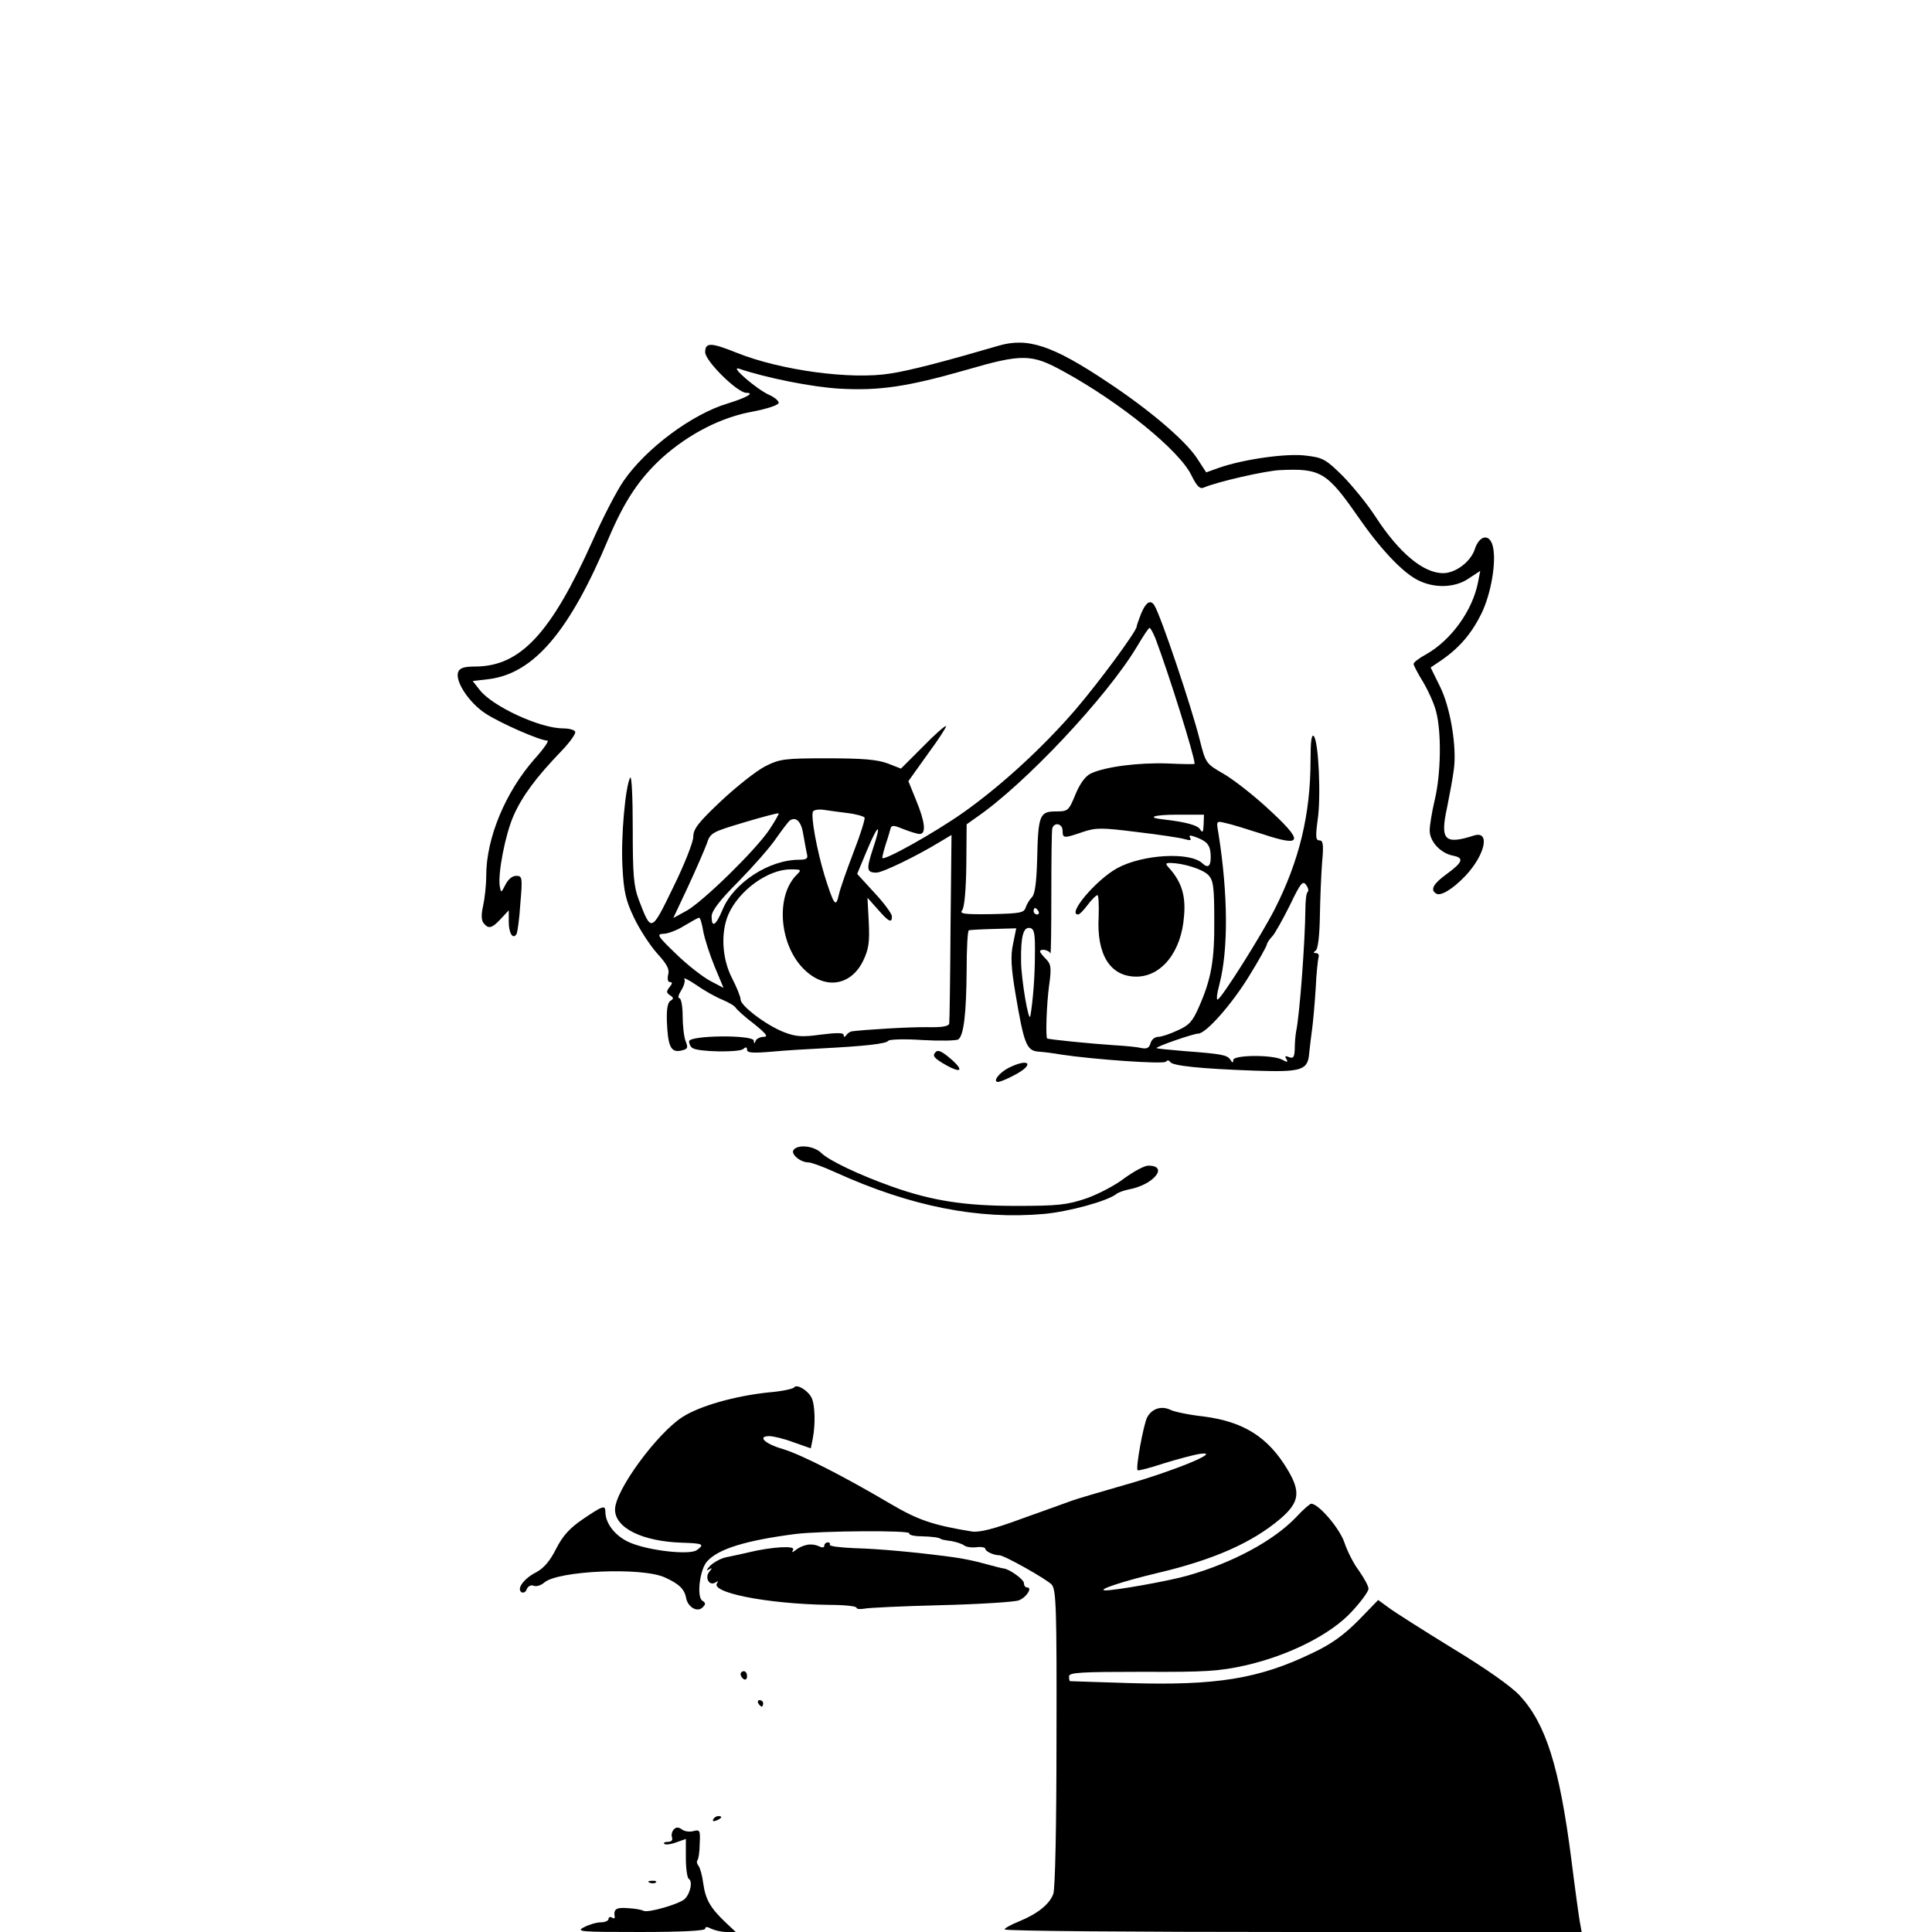 <?xml version="1.0" standalone="no"?>
<!DOCTYPE svg PUBLIC "-//W3C//DTD SVG 20010904//EN"
 "http://www.w3.org/TR/2001/REC-SVG-20010904/DTD/svg10.dtd">
<svg version="1.0" xmlns="http://www.w3.org/2000/svg"
 width="600pt" height="600pt" viewBox="0 0 600 600"
 preserveAspectRatio="xMidYMid meet">

<g transform="translate(0,600) scale(0.1,-0.1)"
fill="#000000" stroke="none">
<path d="M3100 4926 c-157 -46 -274 -77 -335 -86 -122 -20 -341 10 -476 64
-82 33 -99 33 -99 2 0 -27 100 -126 128 -126 27 0 0 -15 -58 -33 -111 -33
-254 -140 -323 -240 -21 -30 -64 -113 -96 -185 -130 -290 -225 -391 -364 -392
-35 0 -49 -4 -54 -17 -11 -28 34 -96 85 -129 46 -30 169 -84 192 -84 6 0 -11
-25 -39 -56 -91 -103 -151 -246 -151 -364 0 -30 -5 -73 -10 -95 -6 -26 -5 -44
2 -52 15 -19 26 -16 53 13 l25 27 0 -36 c0 -35 13 -56 24 -38 3 5 9 47 12 95
7 81 6 86 -13 86 -12 0 -25 -11 -33 -27 -14 -27 -14 -27 -18 -5 -6 40 17 160
43 219 27 61 70 119 148 200 27 28 47 56 43 61 -3 6 -21 10 -38 10 -71 0 -218
68 -258 119 l-22 28 51 6 c139 18 250 148 371 437 50 118 96 186 167 251 83
74 184 126 282 143 41 8 76 19 79 26 2 6 -12 18 -30 26 -38 17 -124 91 -93 81
86 -29 227 -57 312 -62 124 -7 211 6 393 58 175 51 204 50 302 -4 176 -96 361
-246 398 -323 17 -34 26 -44 39 -38 42 18 191 52 236 54 126 6 146 -6 242
-144 70 -101 137 -172 185 -197 52 -27 117 -25 160 5 l35 23 -7 -36 c-17 -87
-83 -179 -161 -223 -22 -12 -39 -25 -39 -30 0 -4 13 -29 29 -55 16 -27 35 -68
41 -93 17 -64 15 -193 -4 -273 -9 -38 -16 -81 -16 -96 0 -34 33 -70 71 -78 37
-7 33 -20 -19 -58 -41 -30 -51 -48 -32 -60 14 -9 51 13 91 55 62 66 78 142 26
125 -91 -29 -105 -14 -83 87 8 40 18 93 21 118 10 70 -11 196 -44 260 l-28 57
34 23 c55 38 93 82 124 145 30 62 47 162 35 209 -10 40 -42 34 -56 -10 -13
-39 -60 -74 -98 -74 -62 0 -137 63 -210 175 -25 39 -71 95 -102 127 -52 51
-61 57 -114 63 -59 8 -194 -11 -271 -38 l-39 -14 -30 46 c-38 56 -149 150
-276 234 -172 115 -249 140 -340 113z"/>
<path d="M3544 4095 c-7 -19 -14 -37 -14 -41 0 -14 -118 -174 -191 -259 -102
-118 -229 -234 -344 -316 -93 -66 -255 -156 -255 -143 0 4 5 24 11 43 7 20 13
42 15 49 3 10 11 9 40 -3 20 -8 43 -15 50 -15 21 0 17 37 -11 105 l-24 59 60
84 c34 46 59 85 57 87 -2 3 -35 -26 -72 -64 l-68 -68 -41 16 c-32 12 -78 16
-187 16 -135 0 -148 -2 -194 -25 -27 -14 -88 -62 -136 -107 -71 -67 -87 -87
-87 -112 0 -16 -28 -87 -62 -156 -69 -142 -68 -141 -107 -40 -16 42 -19 77
-19 222 0 94 -3 165 -8 158 -15 -28 -29 -184 -24 -275 4 -79 10 -106 36 -160
17 -36 49 -85 71 -110 31 -34 40 -50 35 -67 -3 -14 -1 -23 6 -23 8 0 7 -5 -2
-16 -10 -13 -10 -17 2 -25 11 -7 12 -11 1 -17 -9 -6 -12 -27 -11 -63 3 -78 12
-98 43 -92 22 5 24 8 15 30 -5 13 -9 49 -9 79 0 30 -5 54 -10 54 -6 0 -3 11 6
25 8 13 13 29 9 35 -3 5 14 -3 39 -20 24 -17 60 -37 80 -45 19 -8 38 -19 41
-25 4 -6 29 -29 57 -50 37 -30 45 -40 30 -40 -11 0 -23 -6 -25 -12 -4 -10 -6
-10 -6 0 -1 19 -201 17 -201 -2 0 -8 5 -18 11 -21 18 -12 143 -14 157 -3 8 7
12 7 12 -2 0 -10 18 -11 78 -6 42 4 111 8 152 10 132 7 203 14 209 24 3 4 51
6 106 2 55 -3 105 -2 111 2 17 12 25 79 26 217 0 66 3 122 7 122 3 1 38 3 76
4 l71 2 -10 -49 c-8 -37 -6 -73 8 -156 26 -154 34 -175 71 -178 17 -1 48 -5
70 -9 99 -15 320 -31 326 -22 4 5 9 5 13 -1 7 -12 94 -21 262 -27 148 -5 166
1 170 56 2 19 6 52 9 74 3 22 8 78 11 125 2 47 7 91 9 98 2 6 -1 12 -8 12 -9
0 -9 2 -1 8 7 4 12 46 13 107 1 55 4 130 7 168 5 54 3 67 -8 67 -12 0 -13 11
-6 63 11 72 3 246 -12 261 -7 7 -10 -17 -10 -74 0 -169 -35 -313 -111 -463
-42 -82 -161 -271 -177 -281 -5 -3 -3 18 5 47 28 108 27 279 -3 469 -7 39 -7
39 22 32 16 -3 67 -19 114 -34 129 -43 131 -24 10 86 -43 39 -102 85 -132 102
-52 30 -54 32 -72 104 -26 104 -121 386 -141 418 -12 19 -26 10 -41 -25z m44
-77 c40 -105 122 -366 122 -390 0 -2 -38 -1 -85 1 -89 3 -192 -10 -237 -31
-17 -8 -34 -31 -48 -65 -21 -51 -23 -53 -61 -53 -50 0 -55 -11 -58 -148 -2
-73 -7 -109 -16 -118 -8 -8 -16 -22 -20 -33 -5 -16 -18 -18 -107 -20 -84 -1
-99 1 -90 12 7 8 12 63 13 140 l1 127 31 22 c150 103 404 373 498 530 19 32
36 58 39 58 3 0 11 -15 18 -32z m-956 -543 c26 -3 50 -10 53 -14 2 -5 -13 -53
-34 -107 -21 -55 -42 -114 -46 -133 -9 -41 -15 -33 -44 59 -24 79 -44 187 -36
200 3 5 18 7 33 5 15 -2 48 -7 74 -10z m-243 -52 c-43 -64 -205 -222 -256
-251 l-42 -23 46 98 c25 54 51 114 58 133 11 34 16 36 116 66 57 17 106 30
107 28 2 -1 -11 -24 -29 -51z m1349 16 c-1 -22 -3 -27 -10 -16 -7 14 -44 24
-113 32 -58 6 -33 15 43 15 l81 0 -1 -31z m-1243 -32 c4 -23 9 -50 11 -59 4
-14 -1 -18 -24 -18 -94 0 -204 -72 -238 -155 -21 -50 -34 -58 -34 -21 0 17 25
50 84 109 45 46 98 106 116 133 19 27 38 52 43 56 20 13 36 -4 42 -45z m805
13 c0 -24 4 -24 62 -4 42 14 58 14 170 0 68 -8 134 -18 147 -22 17 -5 22 -4
17 4 -5 9 0 9 21 1 34 -13 43 -26 43 -61 0 -29 -9 -35 -26 -19 -38 36 -185 28
-264 -15 -66 -36 -157 -144 -122 -144 5 0 18 14 30 30 13 17 26 30 30 30 4 0
5 -30 4 -66 -7 -119 36 -187 117 -187 78 0 140 77 148 187 6 63 -7 106 -45
149 -14 15 -13 17 4 17 40 -1 98 -19 116 -37 16 -16 19 -36 19 -139 1 -126 -9
-184 -48 -272 -19 -44 -31 -57 -66 -72 -23 -11 -50 -20 -60 -20 -11 0 -21 -9
-24 -20 -4 -14 -11 -18 -27 -15 -11 3 -50 7 -86 9 -76 5 -204 18 -208 21 -5 5
-2 104 6 164 8 56 6 67 -10 83 -10 10 -18 20 -18 23 0 10 28 5 32 -6 2 -6 3
76 3 182 0 107 1 200 3 207 7 20 32 14 32 -8z m-589 -56 c-21 -64 -20 -74 11
-74 19 0 126 52 198 96 l35 21 -3 -286 c-1 -157 -3 -292 -4 -299 -1 -9 -20
-13 -67 -12 -55 1 -200 -8 -236 -13 -5 -1 -13 -6 -17 -12 -5 -7 -8 -6 -8 1 0
7 -22 7 -70 1 -58 -8 -77 -7 -114 7 -55 21 -136 82 -136 102 0 8 -12 38 -27
67 -31 61 -35 141 -11 197 33 75 123 140 193 140 34 0 35 -1 19 -17 -68 -68
-53 -225 28 -298 64 -59 142 -45 179 32 17 36 20 57 17 120 l-4 75 32 -36 c34
-39 44 -44 44 -22 0 8 -24 41 -54 73 l-54 59 30 72 c36 86 47 89 19 6z m1350
-134 c-4 -3 -7 -27 -7 -55 -1 -96 -17 -322 -29 -380 -2 -11 -4 -34 -4 -52 -1
-26 -4 -31 -18 -26 -11 5 -14 3 -8 -6 6 -10 3 -11 -13 -2 -30 16 -152 15 -152
-1 0 -10 -3 -9 -9 1 -10 15 -27 18 -146 27 -44 4 -81 7 -83 9 -4 4 114 45 129
45 24 0 104 90 159 180 29 47 53 90 54 96 1 6 9 18 18 27 8 9 32 52 54 96 33
69 40 77 50 63 7 -9 9 -19 5 -22z m-836 -60 c3 -5 1 -10 -4 -10 -6 0 -11 5
-11 10 0 6 2 10 4 10 3 0 8 -4 11 -10z m-1041 -62 c4 -23 20 -72 35 -109 l28
-67 -40 21 c-23 12 -71 49 -107 84 -58 56 -62 62 -40 63 14 0 43 11 65 25 22
13 43 25 46 25 4 0 9 -19 13 -42z m1030 -73 c0 -67 -6 -142 -14 -190 -5 -26
-29 117 -29 170 -1 78 7 107 28 103 13 -3 16 -17 15 -83z"/>
<path d="M2906 2733 c-12 -12 -6 -19 34 -42 44 -24 53 -16 18 16 -31 27 -44
34 -52 26z"/>
<path d="M3133 2684 c-30 -15 -52 -44 -33 -44 5 0 28 9 50 21 64 33 48 55 -17
23z"/>
<path d="M2464 2428 c-8 -13 22 -38 47 -38 9 0 47 -14 84 -31 234 -106 443
-147 647 -129 77 7 198 40 225 62 6 5 24 11 38 14 78 14 126 74 61 74 -12 0
-45 -18 -74 -39 -28 -22 -82 -50 -119 -63 -60 -20 -87 -23 -218 -23 -160 0
-261 16 -385 60 -99 35 -196 81 -219 104 -23 23 -75 28 -87 9z"/>
<path d="M2466 1691 c-3 -4 -38 -12 -77 -15 -106 -11 -216 -42 -270 -77 -79
-51 -209 -228 -209 -287 0 -57 84 -99 208 -103 66 -2 71 -5 46 -23 -22 -16
-148 -2 -207 23 -45 19 -77 59 -77 96 0 22 -8 19 -70 -23 -41 -28 -62 -51 -83
-92 -19 -38 -38 -60 -62 -73 -38 -19 -62 -52 -45 -62 6 -3 13 1 16 10 4 9 13
14 22 10 8 -3 23 2 32 10 41 37 304 49 375 16 44 -20 61 -36 66 -65 6 -28 35
-44 51 -28 10 10 10 14 -1 21 -18 12 -8 97 15 122 35 39 120 65 274 85 81 10
360 12 354 2 -3 -4 13 -9 35 -9 39 -1 58 -4 64 -9 1 -1 15 -4 32 -6 16 -3 34
-9 40 -14 5 -4 22 -7 38 -5 15 2 27 -1 27 -5 0 -8 26 -20 43 -20 14 1 147 -74
163 -91 14 -16 16 -72 15 -477 0 -270 -4 -469 -10 -484 -12 -32 -48 -61 -106
-85 -25 -10 -45 -21 -45 -25 0 -5 403 -8 896 -8 l896 0 -6 33 c-3 17 -15 104
-26 192 -37 288 -79 421 -160 509 -27 29 -105 84 -209 147 -91 56 -181 113
-198 126 l-33 24 -62 -64 c-46 -46 -85 -74 -143 -101 -165 -80 -299 -101 -567
-93 -101 3 -184 6 -185 6 -2 1 -3 7 -3 15 0 12 37 14 228 14 197 -1 239 2 320
20 136 31 266 97 330 167 29 31 52 63 52 71 0 8 -13 32 -29 55 -17 22 -37 62
-46 89 -15 44 -80 120 -103 120 -4 0 -26 -19 -47 -42 -70 -73 -196 -141 -336
-181 -59 -17 -228 -47 -257 -46 -27 1 54 28 163 54 174 41 294 94 382 169 59
51 63 83 21 153 -60 100 -136 148 -260 164 -46 5 -93 15 -104 21 -28 13 -58 3
-72 -25 -11 -23 -36 -157 -29 -163 2 -2 38 7 80 21 42 13 94 27 114 30 73 10
-83 -54 -232 -96 -77 -22 -151 -44 -165 -49 -14 -5 -82 -30 -153 -55 -92 -34
-136 -45 -160 -41 -122 20 -167 36 -252 86 -144 85 -275 152 -334 170 -56 16
-80 40 -42 40 12 0 46 -8 75 -19 l54 -19 6 30 c9 46 7 107 -4 128 -13 24 -47
43 -54 31z"/>
<path d="M2505 1202 c-11 -2 -26 -9 -34 -16 -11 -8 -13 -8 -8 1 9 14 -68 9
-138 -8 -22 -5 -53 -12 -69 -15 -16 -3 -38 -15 -50 -26 -11 -12 -14 -17 -6
-13 12 7 13 6 3 -6 -15 -18 -1 -45 18 -34 8 5 11 5 7 0 -28 -30 152 -66 344
-69 49 0 88 -4 88 -9 0 -4 10 -5 23 -3 12 3 120 8 240 11 120 3 229 10 241 15
24 9 43 40 26 40 -6 0 -10 6 -10 13 0 12 -45 44 -63 46 -4 0 -31 7 -60 15 -28
8 -72 17 -97 20 -118 16 -232 26 -306 28 -45 2 -80 6 -77 11 2 4 -1 7 -6 7 -6
0 -11 -5 -11 -10 0 -7 -7 -7 -17 -2 -10 5 -27 7 -38 4z"/>
<path d="M2300 801 c0 -6 5 -13 10 -16 6 -3 10 1 10 9 0 9 -4 16 -10 16 -5 0
-10 -4 -10 -9z"/>
<path d="M2355 710 c3 -5 8 -10 11 -10 2 0 4 5 4 10 0 6 -5 10 -11 10 -5 0 -7
-4 -4 -10z"/>
<path d="M2215 350 c-3 -6 1 -7 9 -4 18 7 21 14 7 14 -6 0 -13 -4 -16 -10z"/>
<path d="M2093 319 c-6 -6 -9 -18 -6 -25 3 -9 -2 -14 -13 -14 -9 0 -15 -3 -11
-6 3 -4 20 -2 36 4 l31 11 0 -59 c0 -32 4 -61 9 -65 13 -7 5 -45 -12 -62 -16
-16 -116 -45 -129 -37 -5 3 -26 7 -48 8 -37 3 -45 -3 -41 -27 1 -5 -3 -6 -9
-2 -5 3 -10 1 -10 -4 0 -6 -11 -11 -24 -11 -13 0 -37 -7 -52 -15 -27 -14 -12
-15 174 -15 132 0 202 4 202 10 0 7 6 7 19 0 11 -5 32 -10 48 -10 l28 0 -33
31 c-46 44 -61 70 -68 120 -3 24 -10 49 -15 55 -5 6 -6 13 -3 17 3 3 7 26 7
51 2 42 1 45 -21 39 -12 -3 -28 0 -35 6 -10 7 -17 7 -24 0z"/>
<path d="M2018 153 c7 -3 16 -2 19 1 4 3 -2 6 -13 5 -11 0 -14 -3 -6 -6z"/>
</g>
</svg>
